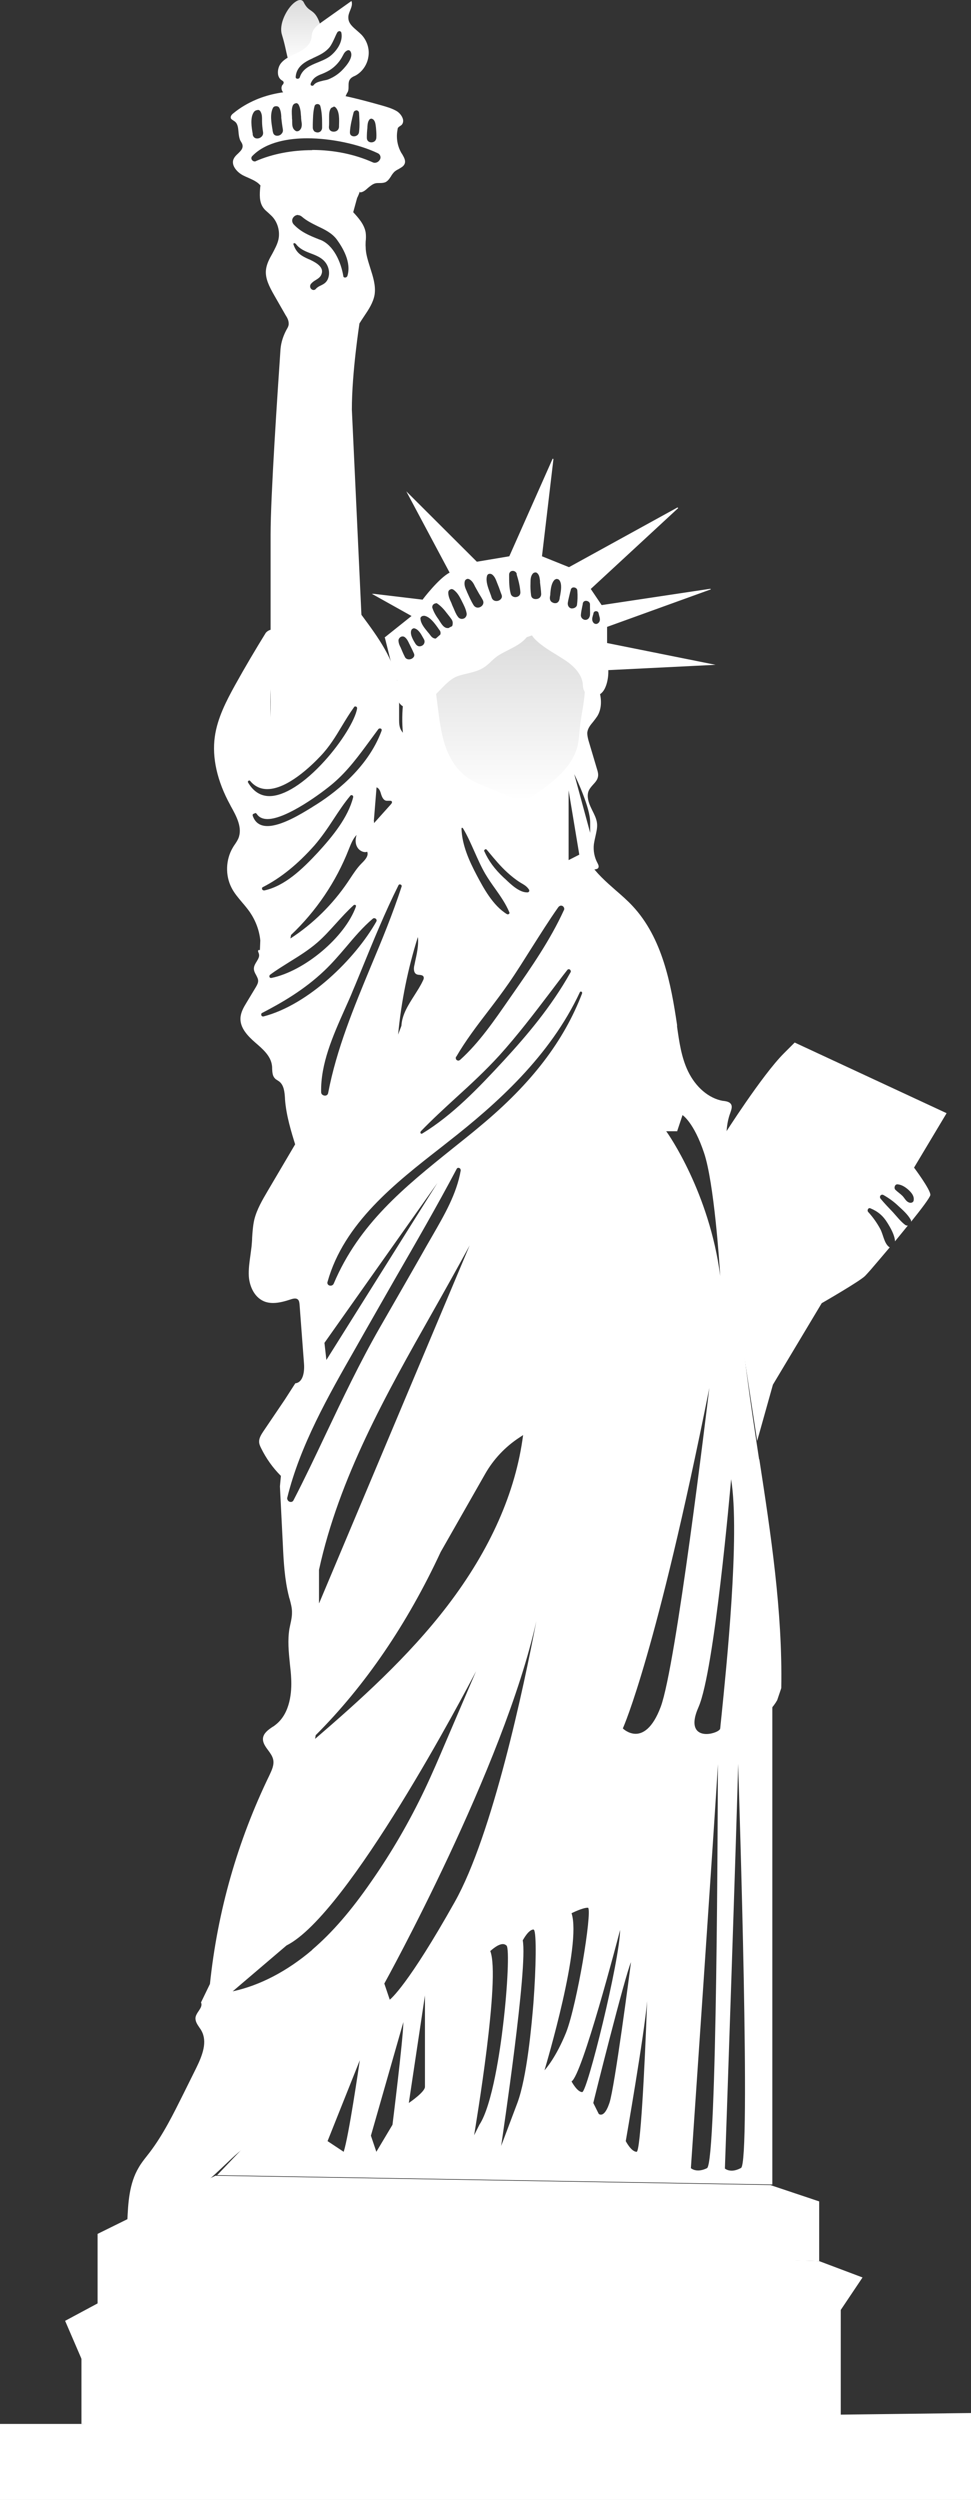<svg id="statue" xmlns="http://www.w3.org/2000/svg" xmlns:xlink="http://www.w3.org/1999/xlink" viewBox="0 0 49.95 128.53">
  <rect x="0" y="0" width="49.95" height="128.53" fill="#333333" stroke="none"/>
  <defs>
  <linearGradient id="gradient" x1="0" y1="0" x2="0" y2="1">
    <stop offset="0%" stop-color="#dcdcdc"/>
    
    <stop offset="100%" stop-color="#fff"/>
  </linearGradient>
  </defs>
  <g id="c">
    <g id="d">
      <polygon points="5.02 114.85 5.02 118.48 11.16 115.41 42.14 116.25 42.14 113.18 39.63 112.34 11.08 111.86 5.02 114.85" fill="#fff" stroke-width="0"/>
      <polygon points="3.35 119.32 4.19 121.27 11.16 117.64 41.58 118.48 43.25 118.76 44.37 117.09 42.14 116.25 11.16 115.13 3.35 119.32" fill="#fff" stroke-width="0"/>
      <polygon points="4.19 120.15 4.19 124.62 15.91 125.46 43.25 124.62 43.25 118.48 11.16 116.81 4.19 120.15" fill="#fff" stroke-width="0"/>
      <path d="m48.69,57.23l-7.81-3.63-.56.56c-1.12,1.12-3.07,4.19-3.07,4.19l-.28,2.79,1.98,12.94.81-2.89,2.51-4.19s1.95-1.12,2.23-1.4c.04-.04.15-.16.3-.33.24-.28.59-.69.97-1.14-.02-.01-.04-.02-.06-.04-.23-.2-.28-.62-.42-.89-.17-.32-.39-.63-.63-.89-.07-.08,0-.23.11-.19.39.16.66.39.88.75.15.24.38.63.39.95.22-.27.45-.55.66-.81-.04,0-.08,0-.13-.03-.24-.18-.43-.43-.63-.65-.22-.23-.44-.46-.64-.7-.09-.11.02-.26.15-.19.28.16.53.34.76.56.23.21.49.44.64.71.02.03.02.07.02.1.54-.67.96-1.23.99-1.37,0,0,0-.01,0-.01,0-.28-.84-1.4-.84-1.4l1.67-2.79Zm-1.69,4.49c-.02.12-.16.14-.25.1-.15-.06-.22-.23-.33-.34-.11-.11-.25-.2-.36-.31-.09-.09-.03-.3.12-.28.21.02.39.14.55.28.16.15.31.32.27.55Z" fill="#fff" stroke-width="0"/>
      <path d="m14.97,3.26c-.11,0-.17-.26-.25-.62-.05-.24-.12-.54-.21-.83-.15-.44.09-1.01.34-1.36.2-.28.43-.45.59-.45.08,0,.15.04.19.13.12.24.24.33.36.41.16.11.32.23.48.71.28.83-.27,1.39-.28,1.4,0,0-.84.28-1.12.56-.04.04-.07.06-.1.06h0Z" fill="url(#gradient)" stroke-width="0"/>
      <path d="m17.71,5.12c-.76-.1-1.55-.21-2.34-.21-.06,0-.11,0-.17,0h-.02s-.07,0-.11,0c-.12,0-.27,0-.39-.07-.09-.05-.17-.14-.19-.24-.02-.07-.01-.14.02-.2,0-.02.02-.03.03-.04.03-.04.06-.08.05-.13,0-.04-.05-.07-.09-.1,0,0-.01,0-.02-.01-.1-.07-.17-.19-.18-.33-.02-.19.04-.41.17-.56.18-.21.44-.33.69-.45.05-.02.1-.05.15-.07.4-.2.62-.41.69-.67.02-.06.03-.12.03-.18.01-.07.02-.15.05-.22.08-.22.29-.37.45-.49L18.08.05h0c.06.16,0,.32-.07.49-.05.12-.1.25-.09.38,0,.28.23.47.45.66.08.07.15.13.22.2.29.3.43.74.36,1.14-.06.41-.32.79-.69.98-.02,0-.03.02-.05.02-.08.04-.15.08-.2.15-.08.1-.08.23-.08.36,0,.13,0,.26-.08.36l-.15.32h0Zm.22-2.54s-.02,0-.03,0c-.14.05-.2.15-.26.27-.02.04-.04.07-.06.11-.15.26-.36.48-.61.64-.13.08-.26.14-.38.19-.26.1-.48.19-.61.51,0,.03,0,.05,0,.07.02.02.05.04.08.04s.06-.01.08-.04c.1-.14.31-.18.51-.23.11-.02.21-.04.29-.08.23-.1.43-.23.61-.4.07-.07.71-.68.47-1.03-.02-.03-.06-.05-.09-.05Zm-.48-.98s-.07.02-.09.05c-.06.1-.1.2-.15.31-.07.15-.14.31-.25.46-.22.27-.5.4-.8.54-.03.01-.05.02-.08.04-.43.19-.83.44-.87.95,0,.03,0,.05.02.07.02.02.05.03.08.03.04,0,.09-.02.11-.07.14-.45.55-.62.95-.78.24-.1.49-.2.68-.37.31-.27.6-.71.51-1.15-.01-.05-.06-.08-.1-.08Z" fill="#fff" stroke-width="0"/>
      <path d="m27.74,45.26c-.33,0-.69-.1-1.04-.28-.43-.23-.81-.56-1.17-.88l-3.3-2.93c-.24-.21-.48-.43-.66-.69-.19-.27-.31-.57-.4-.8-.37-1.02-.53-2.12-.46-3.21.01-.17.03-.37.1-.56.08-.21.22-.39.35-.54,1.21-1.46,2.88-2.5,4.73-2.94.4-.1.74-.14,1.05-.14.34,0,.64.05.91.17.29.12.54.31.79.49l1.34.99c.26.19.53.42.55.73l.34,1.03c.09.43.04.83-.15,1.13-.06.09-.13.18-.2.27-.15.18-.3.36-.31.59,0,.13.03.25.06.37l.44,1.48c.04.12.08.27.05.4-.03.16-.14.28-.25.4-.08.09-.16.18-.21.28-.11.22-.08.51.08.86.03.06.06.13.09.19.1.2.21.41.24.64.03.23-.03.46-.08.69-.03.13-.06.27-.08.4-.04.34.03.69.19.98.03.06.09.17.03.25-.03.04-.08.05-.13.06-.45.09-.92.14-1.39.14h0c-.15,0-.29,0-.44-.01-.04,0-.08,0-.11,0-.21,0-.34.05-.39.17,0,.02-.02.04-.02.06-.01.04-.02.07-.05.1-.03.04-.08.05-.13.06-.12.03-.25.04-.38.04Zm1.51-1.04l.55-.28-.55-3.31v3.59Zm1.11-1.41v-.53c0-.77-.71-2.25-.82-2.48l.82,3.02Z" fill="#fff" stroke-width="0"/>
      <path d="m15.23,58.99c-.25-.81-.51-1.64-.57-2.49v-.03c-.02-.32-.05-.68-.3-.87-.03-.02-.06-.04-.09-.06-.05-.03-.1-.06-.13-.1-.12-.12-.13-.3-.14-.48,0-.06,0-.12-.01-.18-.06-.5-.49-.86-.86-1.18h0c-.39-.34-.78-.75-.76-1.25.01-.3.17-.57.31-.8l.47-.78c.06-.1.13-.22.13-.34,0-.11-.06-.21-.11-.31-.06-.1-.11-.21-.11-.32,0-.13.07-.25.14-.36.09-.15.17-.28.11-.43,0,0,0-.02-.01-.03-.02-.04-.03-.07-.02-.11,0-.02.03-.03.05-.03.02,0,.03,0,.04.01l.02-.5c-.05-.52-.24-1.02-.54-1.46-.12-.17-.26-.34-.39-.49-.2-.24-.41-.48-.55-.76-.33-.64-.3-1.45.07-2.07.03-.05.06-.1.09-.14.07-.1.14-.21.19-.32.23-.55-.1-1.15-.39-1.67l-.03-.06c-.67-1.22-.94-2.43-.79-3.5.13-.95.59-1.84,1.05-2.67.51-.92,1.05-1.83,1.6-2.72h0s-.03.05-.03.05c.07-.09.18-.15.29-.17h0s0,0,0,0c.23.61.15,1.28.07,1.93,0,.08-.02.16-.03.24-.12,1.01-.12,2.04-.02,3.05.04.36.15.57.34.62.03,0,.06.01.09.01.12,0,.24-.06.35-.12,1.09-.6,1.95-1.53,2.8-2.51.24-.27.51-.58.66-.95.28-.67.15-1.42.01-2.14-.07-.36-.13-.72-.15-1.08h0s0,0,0,0c.04-.02.08-.04.13-.04.2,0,.38.22.45.32.76,1.03,1.63,2.2,1.82,3.57.06.4.05.81.05,1.21,0,.17,0,.35,0,.52,0,.19.01.39.11.55.08.14.2.24.32.34.02.02.04.03.05.05.4.34.74.77.97,1.25.08.16.15.33.22.5.17.4.34.82.66,1.13.18.17.39.3.6.42.21.12.42.25.6.42.16.15.28.33.4.51.04.05.07.11.11.16,1.02,1.44,2.67,2.29,4.13,3.04h0s0,0,0,0c-.04.06-3.93,5.54-5.58,6.65-1.65,1.1-7.8,6.92-7.86,6.98h0s0,0,0,0Zm5.34-13.53s-.06.02-.07.05c-.7,1.4-1.3,2.87-1.88,4.29-.15.36-.3.74-.46,1.11-.13.33-.28.65-.43.99-.61,1.37-1.24,2.79-1.21,4.25,0,.12.11.18.2.18.07,0,.14-.04.16-.13.43-2.26,1.33-4.42,2.2-6.52.56-1.33,1.13-2.71,1.58-4.1.01-.03,0-.06-.01-.07-.02-.03-.05-.04-.09-.04Zm.92,2.73c-.51,1.62-.85,3.3-1.01,5l.17-.45c.03-.58.36-1.08.67-1.57.15-.24.31-.48.43-.74.04-.07.07-.16.03-.23-.04-.06-.12-.07-.2-.08-.05,0-.11-.01-.15-.03-.17-.08-.15-.34-.11-.48.01-.05.02-.1.03-.15.09-.41.19-.84.15-1.26Zm-2.23-.99s-.06.01-.08.03c-.51.43-.95.95-1.38,1.46-.35.41-.71.83-1.11,1.21-1.05,1-2.21,1.66-3.21,2.18-.04.02-.05.06-.04.1,0,.04.04.08.09.08,0,0,.02,0,.02,0,2.32-.6,4.72-2.96,5.81-4.88.02-.04.02-.08,0-.11-.02-.04-.06-.06-.1-.06Zm-1.02-.68s-.04,0-.05.02c-.32.29-.61.61-.9.93-.31.34-.63.7-.98,1-.44.38-.94.69-1.41.98-.33.21-.68.42-1,.66-.04.03-.05.07-.04.11.01.04.04.06.08.06,0,0,.02,0,.02,0,1.71-.35,3.79-2.1,4.35-3.67,0-.02,0-.04,0-.06-.01-.02-.04-.03-.07-.03Zm.1-3.59c-.18.19-.28.44-.38.69l-.02.05c-.65,1.66-1.68,3.18-2.97,4.4l-.03.18c1.16-.75,2.18-1.76,2.95-2.9.04-.06.08-.12.12-.18.18-.27.36-.55.59-.78.16-.16.38-.38.29-.6-.03.01-.07.02-.1.02-.16,0-.34-.11-.42-.27-.09-.16-.1-.38-.03-.6Zm5.45-.38s-.03,0-.04.02c0,0-.01.02-.01.04.03.85.4,1.66.79,2.4.33.62.82,1.55,1.55,1.99.01,0,.03.01.04.01.03,0,.07-.02.08-.04,0-.01.02-.04,0-.07-.18-.43-.45-.82-.72-1.2-.18-.25-.36-.51-.52-.78-.21-.36-.38-.75-.55-1.13-.18-.4-.36-.82-.59-1.2,0-.02-.03-.03-.05-.03Zm1.19,1.11s-.04.01-.06.04c-.02.02-.02.05,0,.08.21.47.52.9.99,1.34.03.03.06.05.09.08.3.29.72.68,1.11.68,0,0,.02,0,.03,0,.03,0,.06-.02.08-.05.01-.03.01-.06,0-.08-.09-.15-.22-.24-.36-.32-.03-.02-.07-.04-.1-.06-.24-.15-.46-.33-.67-.52-.34-.31-.64-.67-.93-1.02-.04-.05-.08-.1-.12-.14-.01-.02-.03-.03-.05-.03Zm-6.9-2.78s-.04,0-.05.02c-.32.38-.59.79-.86,1.2-.3.46-.62.93-.99,1.36-.87.98-1.74,1.68-2.66,2.15-.04.02-.05.05-.04.09,0,.04.05.08.1.08,0,0,.01,0,.02,0,1.05-.23,1.94-1.08,2.75-1.95.75-.82,1.56-1.8,1.82-2.85,0-.02,0-.05-.02-.07-.02-.02-.04-.03-.06-.03Zm-4.98.94s-.07.02-.09.04c-.01.02-.02.04-.01.08.12.35.37.53.76.53.72,0,1.74-.63,2.23-.93.04-.02.08-.05.11-.07,1.01-.61,2.81-1.94,3.53-3.9.01-.03,0-.05,0-.08-.02-.02-.05-.04-.08-.04s-.07.01-.09.04c-.14.19-.28.38-.42.57-.59.8-1.14,1.56-1.9,2.21-.56.48-2.4,1.84-3.38,1.84-.25,0-.44-.09-.55-.26-.02-.03-.05-.05-.09-.05Zm6.14.41v.09s.87-.97.87-.97c.03-.04.07-.08.05-.13-.01-.04-.04-.05-.09-.05-.03,0-.06,0-.09,0-.03,0-.06,0-.08,0-.18,0-.26-.23-.29-.32-.04-.14-.09-.32-.24-.37l-.14,1.74Zm-6.41-2.11s-.05.02-.07.04c-.01.02-.01.05,0,.07.27.46.64.7,1.1.7.76,0,1.8-.66,2.84-1.81.87-.96,1.57-2.1,1.67-2.69,0-.03,0-.06-.02-.08-.02-.02-.04-.03-.07-.03-.03,0-.06.01-.07.04-.23.32-.43.65-.63.98-.31.52-.64,1.06-1.09,1.53-.48.51-1.71,1.7-2.74,1.7-.35,0-.65-.14-.88-.42-.01-.02-.03-.02-.05-.02Z" fill="#fff" stroke-width="0"/>
      <path d="m26.85,41.17c-.13,0-.25-.05-.36-.1l-1.52-.63c-.33-.14-.66-.27-.95-.48-.61-.44-.94-1.11-1.11-1.6-.21-.62-.3-1.29-.38-1.93l-.1-.78c-.01-.1-.03-.21,0-.31.05-.21.23-.35.41-.49.56-.41,1.13-.82,1.7-1.21l2.99-1.03c.28.08.55.2.75.3.85.43,1.37.89,1.62,1.46.3.69.18,1.46.05,2.21-.04.24-.08.49-.11.74-.01.1-.02.2-.03.29-.02.23-.04.47-.09.7-.27,1.17-1.33,1.96-2.4,2.67-.13.08-.29.19-.46.19,0,0-.01,0-.02,0h0Z" fill="url(#gradient)" stroke-width="0"/>
      <path d="m11.17,111.83l5.67-5.94,6.98-6.42,9.77-8.65,3.55-1.52c.23-.1.43-.26.57-.47l2.02-3.04v26.52l-28.55-.48Zm26.12-.34s.12.11.35.11c.15,0,.31-.05.48-.14.51-.28-.09-18.88-.15-20.78-.03,1.96-.67,20.61-.68,20.81h0Zm-1.75-.02s.13.12.37.12c.14,0,.3-.04.46-.12.52-.26.55-18.87.56-20.77-.1,1.96-1.38,20.58-1.39,20.77h0Zm-2.25-8.59c-.14,1.69-1.09,7.14-1.1,7.2,0,0,.28.55.56.55.19,0,.41-4.14.54-7.75Zm-15.61,7.75c.26-.8.78-4.37.83-4.71l-1.66,4.16.83.55Zm1.4-.83l.28.83.83-1.39s.55-4.4.56-5.28l-1.67,5.84Zm8.37-10.6c-.27,0-.55.55-.56.56.27,1.34-1.03,10-1.11,10.57l.83-2.2c.5-1.33.74-4.04.83-5.14.14-1.87.16-3.6.03-3.77,0,0-.01-.01-.02-.01Zm-2.23,1.11c.54,1.35-.76,9.01-.83,9.47l.27-.54c.67-1.01,1.08-3.92,1.22-5.13.24-1.99.32-3.93.18-4.08-.05-.05-.12-.08-.19-.08-.27,0-.61.33-.64.35Zm5.58,8.37s.04.04.11.04c.11,0,.27-.1.44-.6.27-.8,1.06-6.84,1.11-7.24-.3.66-1.93,7.17-1.94,7.24l.28.56Zm-9.77-.56c.07-.05.83-.57.83-.83v-4.7l-.83,5.53Zm8.37-1.11s.29.55.55.55,1.93-6.76,1.95-8.34c-.12.47-1.96,7.5-2.5,7.79Zm0-8.65c.54,1.62-1.3,7.76-1.39,8.08.07-.08.59-.66,1.11-1.94.29-.73.64-2.39.85-3.6.26-1.52.38-2.67.29-2.81,0,0-.01-.01-.02-.01-.27,0-.79.26-.83.28Z" fill="#fff" stroke-width="0"/>
      <path d="m19.78,32.78l1.39-1.11-2.04-1.14h.1s2.51.3,2.51.3c0-.01.84-1.11,1.39-1.39l-2.23-4.18h0s3.63,3.62,3.63,3.62l1.67-.28,2.23-5.02.04.02-.59,5,1.39.56,5.58-3.07.04.03-4.5,4.16.56.83,5.59-.84.03.03-5.34,1.93v.83l5.58,1.12h0s-5.86.29-5.86.29h0s0-.64-.38-1.33c-.35-.64-1.1-1.45-2.68-1.74-.19-.03-.39-.05-.59-.05-1.56,0-3.36,1-4.6,1.84-1.34.91-2.33,1.83-2.34,1.84h0s-.56-2.24-.56-2.24Zm.93-.06c-.06,0-.12.03-.16.08-.04.05-.06.1-.05.16.01.13.06.24.12.35,0,.02.01.03.02.05.02.04.03.08.05.12.04.1.09.2.14.3.04.08.12.12.21.12.1,0,.19-.05.24-.12.03-.04.05-.11.01-.19-.05-.12-.11-.24-.17-.36l-.03-.06s-.02-.05-.04-.08c-.05-.11-.11-.23-.2-.31-.04-.04-.09-.06-.14-.06Zm.57-.42s-.08.03-.1.06c-.14.22.1.59.2.75.05.07.12.12.2.12.09,0,.19-.05.23-.13.04-.07.04-.16,0-.23-.02-.03-.03-.06-.05-.09-.11-.2-.25-.45-.47-.48,0,0,0,0,0,0Zm.52-.64c-.05,0-.11.02-.14.06-.03.03-.04.07-.03.1.02.25.2.46.37.67.06.07.11.13.16.2.06.08.15.14.24.14.05,0,.09-.01.13-.04.07-.04.12-.12.13-.2.01-.07,0-.13-.04-.18-.03-.04-.07-.09-.1-.14-.18-.25-.4-.55-.68-.61-.01,0-.02,0-.04,0Zm.62-.64c-.05,0-.11.03-.15.08-.03.04-.04.1-.03.15.06.18.15.36.31.58.02.03.05.07.07.11.1.15.2.33.38.35.01,0,.03,0,.05,0,.1,0,.21-.05.23-.16.02-.12.01-.2-.06-.3-.05-.07-.1-.14-.15-.2-.03-.03-.05-.07-.08-.1-.12-.16-.27-.34-.48-.49-.03-.02-.05-.03-.08-.03Zm8.25.4c-.06,0-.12.03-.14.1,0,.04-.02.08-.03.12-.04.14-.07.27.04.39.03.03.08.05.12.05s.09-.02.12-.05c.12-.11.08-.25.04-.39-.01-.04-.02-.08-.03-.12-.01-.07-.08-.1-.14-.1Zm-.53-.53c-.08,0-.14.05-.16.13,0,.05-.02.11-.03.17-.03.15-.06.29-.07.44,0,.06.02.11.06.16.05.05.11.08.17.08.15,0,.22-.12.24-.24.01-.13,0-.26,0-.4,0-.05,0-.11,0-.16,0-.11-.11-.18-.2-.18Zm-6.9-.61s-.09.02-.13.06c-.04.04-.05.08-.05.13,0,.19.08.36.16.53.01.03.02.05.03.08.02.05.04.1.07.16.07.16.13.33.23.46.05.08.13.12.21.12.07,0,.15-.03.19-.09.05-.06.07-.14.05-.22-.04-.21-.14-.4-.24-.6l-.03-.06c-.11-.22-.22-.4-.4-.53-.03-.02-.05-.03-.09-.03Zm6.27-.08c-.08,0-.13.05-.15.12,0,.04-.02.08-.03.12-.04.18-.09.36-.12.54-.02.12.03.26.17.3.02,0,.04,0,.06,0,.1,0,.22-.07.24-.17.03-.22.04-.46.02-.74,0-.11-.1-.17-.19-.17Zm-5.44-.44c-.07,0-.14.05-.16.12-.05.19.03.37.11.54,0,.02.01.03.02.05.09.2.19.43.32.64.05.08.13.13.22.13.1,0,.2-.06.25-.14.05-.08.05-.17,0-.26-.04-.08-.09-.16-.14-.24-.07-.11-.13-.23-.2-.35-.02-.03-.03-.06-.05-.09-.07-.15-.15-.3-.3-.38-.03-.01-.05-.02-.08-.02Zm4.58,0s-.08.02-.11.04c-.17.15-.21.46-.23.71,0,.06-.01.12-.02.17-.02.13.02.24.12.29.04.02.08.04.12.04.02,0,.05,0,.07,0,.15-.03.18-.18.19-.25,0-.05.02-.11.03-.17.04-.24.09-.55-.03-.74-.03-.05-.08-.08-.13-.08Zm-3.45-.26c-.08,0-.13.04-.15.12-.07.26.05.58.16.87.03.08.06.16.08.23.04.12.13.18.25.18.1,0,.19-.05.24-.12.03-.04.06-.11.02-.21-.02-.06-.05-.12-.07-.19-.04-.12-.09-.25-.14-.37l-.02-.05c-.06-.16-.12-.32-.25-.42-.04-.03-.08-.04-.13-.04Zm2.33-.07s-.07.01-.1.04c-.13.12-.14.31-.14.48v.03c-.01.2,0,.41.03.63.02.14.13.19.24.19.09,0,.17-.03.22-.09.04-.05.06-.1.06-.17-.01-.2-.04-.41-.06-.6,0-.02,0-.05,0-.07-.02-.15-.03-.3-.14-.4-.03-.03-.06-.04-.1-.04Zm-1.15-.08c-.06,0-.11.02-.14.06-.03.03-.05.08-.05.13v.06c0,.3,0,.62.08.92.03.13.15.18.24.18.08,0,.15-.03.2-.08.04-.04.06-.1.06-.17-.02-.31-.1-.62-.19-.91v-.05c-.04-.1-.13-.14-.2-.14Z" fill="#fff" stroke-width="0"/>
      <path d="m39.05,75.03c-.44-2.89-.9-5.88-1.07-8.84l-.21-1.11c-.21-1.98-.35-3.99-.4-5.98-.02-.69-.02-1.31.2-1.89h0c.05-.15.11-.31.04-.43-.07-.13-.24-.16-.39-.18h-.03c-.73-.13-1.4-.7-1.8-1.53-.34-.71-.45-1.51-.56-2.28v-.09c-.31-2.1-.75-4.47-2.29-6.12-.27-.29-.58-.56-.87-.81-.49-.43-1-.88-1.36-1.43h0s-2.19.16-2.19.16c-.03.05-3.09,5.05-5.3,7.25s-6.99,6.03-7.04,6.07l-2.01,3.41c-.27.46-.56.95-.69,1.48-.07.31-.09.62-.11.93,0,.15-.02.3-.03.45-.02.16-.04.31-.06.46-.05.35-.1.71-.08,1.07.03.46.25,1.04.75,1.27.15.07.32.1.5.1.3,0,.62-.09.92-.19.06-.02.13-.04.2-.04.06,0,.1.01.14.04.08.06.09.17.1.27l.23,3.06c.03.45-.07.95-.45.99l-.54.84-1.11,1.64c-.09.14-.22.33-.21.53,0,.11.05.22.1.32.26.53.6,1.01,1.02,1.43l-.05.54.15,2.99c.04.88.09,1.79.31,2.66.01.05.02.09.04.14.06.23.13.47.12.72,0,.19-.04.38-.08.56-.02.08-.03.16-.05.24-.1.59-.04,1.2.02,1.79.03.26.06.54.07.8.03.62-.03,1.76-.81,2.36-.05.04-.1.08-.16.11-.22.15-.44.31-.48.56-.03.23.11.43.26.63.11.15.22.3.26.47.07.29-.08.58-.19.82-1.64,3.38-2.67,6.99-3.06,10.73l-.46.95c.07.15-.02.29-.12.44-.07.1-.14.21-.16.32-.03.19.08.36.19.52.04.06.08.11.11.17.32.57.06,1.26-.27,1.93l-.66,1.33c-.51,1.02-1.03,2.08-1.73,3-.05.06-.09.12-.14.18-.15.19-.3.38-.42.59-.5.83-.55,1.85-.59,2.75h0s1.68-.65,1.68-.65c.76-.35,1.54-.72,2.22-1.23.38-.29.73-.63,1.07-.95.49-.47,1-.96,1.6-1.3.15-.09.32-.17.48-.24.25-.12.51-.25.74-.41.51-.36.87-.89,1.22-1.39.13-.19.26-.38.4-.56.68-.9,1.56-1.62,2.42-2.33.66-.54,1.35-1.11,1.93-1.74.16-.17.31-.35.46-.52.27-.31.54-.64.85-.92.77-.7,1.73-1.15,2.66-1.59.37-.17.76-.35,1.12-.55.88-.46,1.7-1.03,2.44-1.68l1.19-.39c.42-.27.91-.43,1.37-.59.38-.13.77-.26,1.13-.45.72-.37,1.32-.98,1.69-1.7.04-.08.09-.18.08-.27,0-.08-.04-.16-.12-.25-.16-.19-.38-.32-.6-.44-.07-.04-.15-.08-.22-.13-.21-.13-.56-.4-.56-.77,0-.4.38-.67.74-.88l5.61-3.28c.63-.37,1.42-.83,1.83-1.56l.21-.62c.07-3.95-.54-7.93-1.13-11.77Zm-15.58-20.7c.47-.81,1.06-1.59,1.63-2.33.36-.47.73-.96,1.07-1.45.41-.59.8-1.22,1.18-1.82.44-.69.89-1.41,1.37-2.09.04-.05.09-.08.14-.08h0c.06,0,.11.03.14.08.03.05.04.11,0,.17-.7,1.53-1.69,2.95-2.56,4.2-.08.11-.15.22-.23.33-.77,1.11-1.56,2.27-2.54,3.15-.03.02-.06.04-.09.04-.05,0-.1-.03-.12-.07-.02-.04-.02-.09,0-.13Zm-1.83,3.84c.58-.6,1.2-1.17,1.8-1.72.76-.69,1.54-1.41,2.25-2.19.92-1.02,1.77-2.13,2.59-3.21.3-.39.6-.8.91-1.19.02-.02.04-.03.07-.03.04,0,.07.02.09.06.02.03.02.07,0,.1-1,1.79-2.29,3.29-3.42,4.52-1.33,1.44-2.65,2.82-4.21,3.77-.01,0-.02.01-.03.01-.03,0-.05-.02-.06-.04-.01-.03,0-.05.01-.07Zm-6.68,19.05c-.06,0-.12-.03-.15-.08-.03-.04-.05-.1-.03-.15.66-2.68,2.1-5.21,3.5-7.66.17-.3.34-.6.51-.9.51-.9,1.03-1.8,1.53-2.68,1.06-1.84,2.16-3.74,3.17-5.65.02-.04.05-.06.09-.06.03,0,.07.02.09.04.02.03.03.06.03.1-.21,1.21-.85,2.3-1.46,3.36-.1.17-.2.35-.3.52-.45.8-.92,1.61-1.37,2.4-.34.59-.69,1.2-1.04,1.81-1.02,1.78-1.91,3.65-2.77,5.46-.53,1.12-1.08,2.28-1.66,3.4-.03.06-.08.09-.14.09Zm1.73-8.18l5.81-8.22-5.71,9.1-.1-.88Zm-.28,13.38v-1.71c1.03-4.73,3.46-9.04,5.82-13.21.64-1.13,1.3-2.31,1.93-3.47l-7.74,18.39Zm10.32-8.52l.18-.12c-.38,2.94-1.69,5.89-3.88,8.76-2.03,2.66-4.59,4.94-6.82,6.86l.03-.19c2.55-2.55,4.71-5.72,6.43-9.42l2.28-4c.43-.76,1.04-1.41,1.78-1.89Zm-10.67,26.35c-1.28,1.09-2.69,1.83-4.09,2.13l2.77-2.36c3.18-1.59,9.21-13.06,9.75-14.1l-1.56,3.64c-.34.8-.7,1.64-1.08,2.44-.78,1.64-1.7,3.23-2.74,4.72-1.05,1.52-2.02,2.64-3.05,3.52Zm7.33-2.46c-2.4,4.27-3.28,4.97-3.34,5.02l-.28-.83c.06-.11,6.15-11.12,7.82-18.63-.64,3.36-2.25,10.98-4.2,14.44Zm6.56-46.73c-.94,2.46-2.6,4.64-5.24,6.83-.47.4-.96.78-1.43,1.16-2.48,1.99-4.81,3.87-6.11,6.94-.03.07-.09.11-.17.11-.05,0-.1-.02-.13-.06-.03-.04-.04-.09-.02-.14.84-3.01,3.49-5.08,5.84-6.91.13-.1.25-.2.38-.3,2.48-1.94,5.22-4.38,6.76-7.68.01-.03.04-.03.05-.03.02,0,.05.01.06.03,0,.01.01.03,0,.05Zm4.88,7.11l.28-.84s.58.36,1.11,1.95c.51,1.52.79,5.64.83,6.32-.56-4.28-2.67-7.3-2.78-7.44h.55Zm-2.13,30.97c-.36,0-.64-.25-.66-.28.05-.11,1.73-3.9,4.45-17.5-.14,1.14-1.71,14.26-2.5,16.39-.43,1.15-.94,1.39-1.29,1.39Zm4.42-.97c-.04.4-.07.65-.07.69,0,.12-.37.29-.71.29-.17,0-.39-.04-.52-.23-.16-.24-.12-.63.12-1.17.81-1.88,1.62-11.15,1.67-11.7.47,2.86-.26,9.83-.49,12.12Z" fill="#fff" stroke-width="0"/>
      <path d="m14.19,39.24c-.11,0-.19-.03-.23-.09-.07-.09-.04-.23-.04-.23v-11.44c0-1.99.36-7.33.51-9.53.03-.36.15-.73.36-1.09.04-.07.07-.16.06-.24,0-.15-.08-.3-.16-.42l-.59-1.03c-.25-.44-.46-.85-.42-1.28.03-.31.18-.59.33-.85.12-.23.25-.46.31-.71.1-.44-.04-.94-.37-1.25-.05-.05-.1-.09-.15-.14-.09-.08-.18-.15-.25-.25-.22-.3-.2-.69-.16-1.1l.23-.81,5.03.28h0s0,.57-.28,1.12l-.2.73c.25.27.57.62.64,1.04.02.15.02.31,0,.47,0,.09-.01.18,0,.27,0,.37.13.74.24,1.1.14.44.29.9.22,1.36-.07.41-.31.77-.54,1.11-.08.12-.16.24-.24.37,0,.02-.39,2.5-.39,4.43l.56,12s.53,3.09-2.23,5.03c-1.1.77-1.85,1.16-2.24,1.16h0Zm.97-26.75s-.05.01-.06.03c-.01.02-.01.04,0,.06.15.43.39.57.79.75h.01c.25.12.73.34.66.69-.04.21-.18.29-.32.38-.09.05-.17.11-.24.19-.05.06-.06.14-.03.21.03.07.1.11.16.11.05,0,.09-.02.12-.06.08-.09.18-.14.27-.18.14-.07.26-.14.34-.31.09-.2.09-.44,0-.66-.16-.39-.52-.54-.87-.67-.29-.11-.58-.23-.77-.49-.02-.02-.04-.03-.07-.03Zm.17-1.44c-.12,0-.23.08-.28.19-.04.1-.02.21.06.3.38.4.81.57,1.31.77l.06.02c.68.27,1.06,1.14,1.18,1.86,0,.06.05.08.09.08.05,0,.1-.03.12-.08.22-.71-.25-1.47-.54-1.87-.25-.34-.63-.52-.99-.69-.28-.14-.57-.28-.81-.49-.06-.05-.13-.08-.2-.08Z" fill="#fff" stroke-width="0"/>
      <path d="m21.09,36.41c-.14,0-.27-.03-.37-.1-.1-.06-.18-.15-.24-.28-.2-.39-.17-.91.08-1.36.21-.38.54-.66.82-.92l1.14-1.01c.19-.17.39-.34.62-.49.02,0,1.89-.98,3.83-.98.08,0,.16,0,.25,0h.46c1.04.03,2.04.48,2.75,1.24.58.62,1.09,1.66.76,2.7-.05.14-.13.35-.32.48-.1.07-.22.11-.35.11-.16,0-.3-.06-.4-.18-.12-.14-.13-.3-.14-.42v-.04c-.05-.52-.5-.94-.87-1.19-.17-.11-.34-.22-.52-.33h0c-.33-.2-.67-.41-.97-.68-.11-.1-.26-.26-.35-.46-.11.21-.28.4-.47.54-.21.16-.45.27-.67.39-.22.11-.44.22-.62.36-.08.06-.15.13-.22.19h0c-.13.13-.27.26-.44.36-.26.16-.55.22-.82.29-.21.05-.4.09-.58.17-.3.14-.56.41-.83.69-.39.41-.8.83-1.41.9-.04,0-.08,0-.12,0Z" fill="#fff" stroke-width="0"/>
      <path d="m18.52,9.86s-.06,0-.09-.01l-.31-.11c-.78-.28-1.59-.42-2.42-.42-.75,0-1.5.12-2.22.35h0s0,0,0,0c-.13-.28-.44-.41-.73-.54-.07-.03-.14-.06-.2-.09-.26-.12-.47-.34-.54-.54-.04-.12-.04-.24.02-.35.05-.1.13-.18.22-.26.12-.12.24-.23.23-.39,0-.08-.04-.15-.08-.21-.02-.03-.03-.06-.05-.09-.05-.13-.07-.27-.08-.41-.02-.23-.04-.46-.23-.57-.01,0-.03-.02-.04-.03-.05-.03-.09-.05-.12-.1-.05-.11.06-.22.13-.27.35-.29.75-.52,1.17-.7.69-.29,1.48-.44,2.36-.44.28,0,.57.01.86.04,1.09.11,2.16.4,3.2.69.28.08.57.16.82.31.17.11.31.31.32.48,0,.1-.03.18-.1.24-.02.01-.04.03-.06.04-.03.02-.06.04-.09.07-.03.03-.04.08-.04.12-.08.4-.01.83.19,1.18.01.02.02.04.04.06.09.16.2.33.14.5-.05.14-.18.2-.31.28-.08.04-.15.08-.22.14-.07.07-.13.15-.18.24-.08.12-.16.24-.29.3-.08.03-.17.04-.27.04h-.04c-.08,0-.15,0-.22.02-.13.04-.25.14-.36.23-.13.12-.26.23-.41.23Zm-2.46-2.15c1.11,0,2.18.22,3.1.63.04.02.08.03.12.03.15,0,.26-.12.29-.23.02-.11-.03-.21-.13-.26-.98-.47-2.41-.77-3.63-.77-.89,0-2.1.16-2.83.91-.05.05-.06.11-.04.17.03.06.09.11.16.11.02,0,.05,0,.07-.02.85-.37,1.85-.56,2.89-.56Zm3.04-1.61s-.07.01-.09.04c-.09.11-.1.24-.11.38v.04c-.02.18-.03.35-.03.52,0,.07.02.13.06.17.04.04.1.07.17.07.12,0,.25-.07.26-.24.01-.15,0-.31-.02-.52h0c-.02-.16-.03-.32-.14-.42-.03-.02-.07-.04-.1-.04Zm-5.85-.44c-.07,0-.15.04-.19.1-.2.28-.12.79-.06,1.12v.05c.03.12.11.19.23.19.09,0,.18-.04.24-.11.04-.04.08-.12.06-.23-.03-.2-.05-.38-.05-.55,0-.02,0-.04,0-.07,0-.15,0-.27-.07-.41-.03-.06-.08-.1-.15-.1Zm5.07.02c-.06,0-.11.04-.13.1-.08.32-.17.66-.19,1.01,0,.07.01.12.05.16.04.04.1.06.16.06.12,0,.25-.08.26-.23.04-.32.02-.62,0-.97,0-.09-.08-.14-.15-.14Zm-4.12-.22c-.07,0-.13.03-.16.09-.16.32-.08.77-.02,1.13,0,.04.01.08.02.11.02.12.1.19.22.19.09,0,.18-.04.23-.11.04-.04.08-.12.06-.22-.03-.18-.06-.39-.08-.59,0-.03,0-.05,0-.08-.01-.15-.03-.3-.1-.43-.03-.06-.09-.09-.16-.09Zm2.13-.11c-.06,0-.13.03-.15.11-.08.3-.08.62-.09.93,0,.06,0,.12,0,.18,0,.07.05.18.12.21.05.02.09.03.12.03s.07,0,.12-.03c.07-.03.12-.13.12-.21,0-.06,0-.12,0-.18,0-.31-.01-.62-.09-.93-.02-.08-.09-.11-.15-.11Zm.82.15s-.1.03-.13.07c-.08.12-.09.28-.09.42v.02c0,.08,0,.16,0,.23,0,.1,0,.2-.01.29,0,.07.02.13.06.17.05.05.11.07.19.07.13,0,.26-.08.27-.25,0-.02,0-.05,0-.07.01-.29.03-.73-.18-.93-.03-.03-.06-.04-.1-.04Zm-1.92-.19c-.07,0-.14.05-.17.12-.07.18-.05.38-.04.58,0,.05,0,.1.01.15,0,.03,0,.06,0,.09,0,.18,0,.37.18.48.02.02.05.02.08.02.04,0,.09-.02.12-.05.15-.13.12-.34.09-.52,0-.04-.01-.08-.01-.11,0-.04,0-.09-.01-.14-.01-.19-.03-.38-.12-.55-.03-.05-.08-.08-.13-.08Z" fill="#fff" stroke-width="0"/>
      <polygon points="4.19 124.62 0 124.62 0 128.53 49.95 128.53 49.95 124.06 4.19 124.62" fill="#fff" stroke-width="0"/>
    </g>
  </g>
</svg>